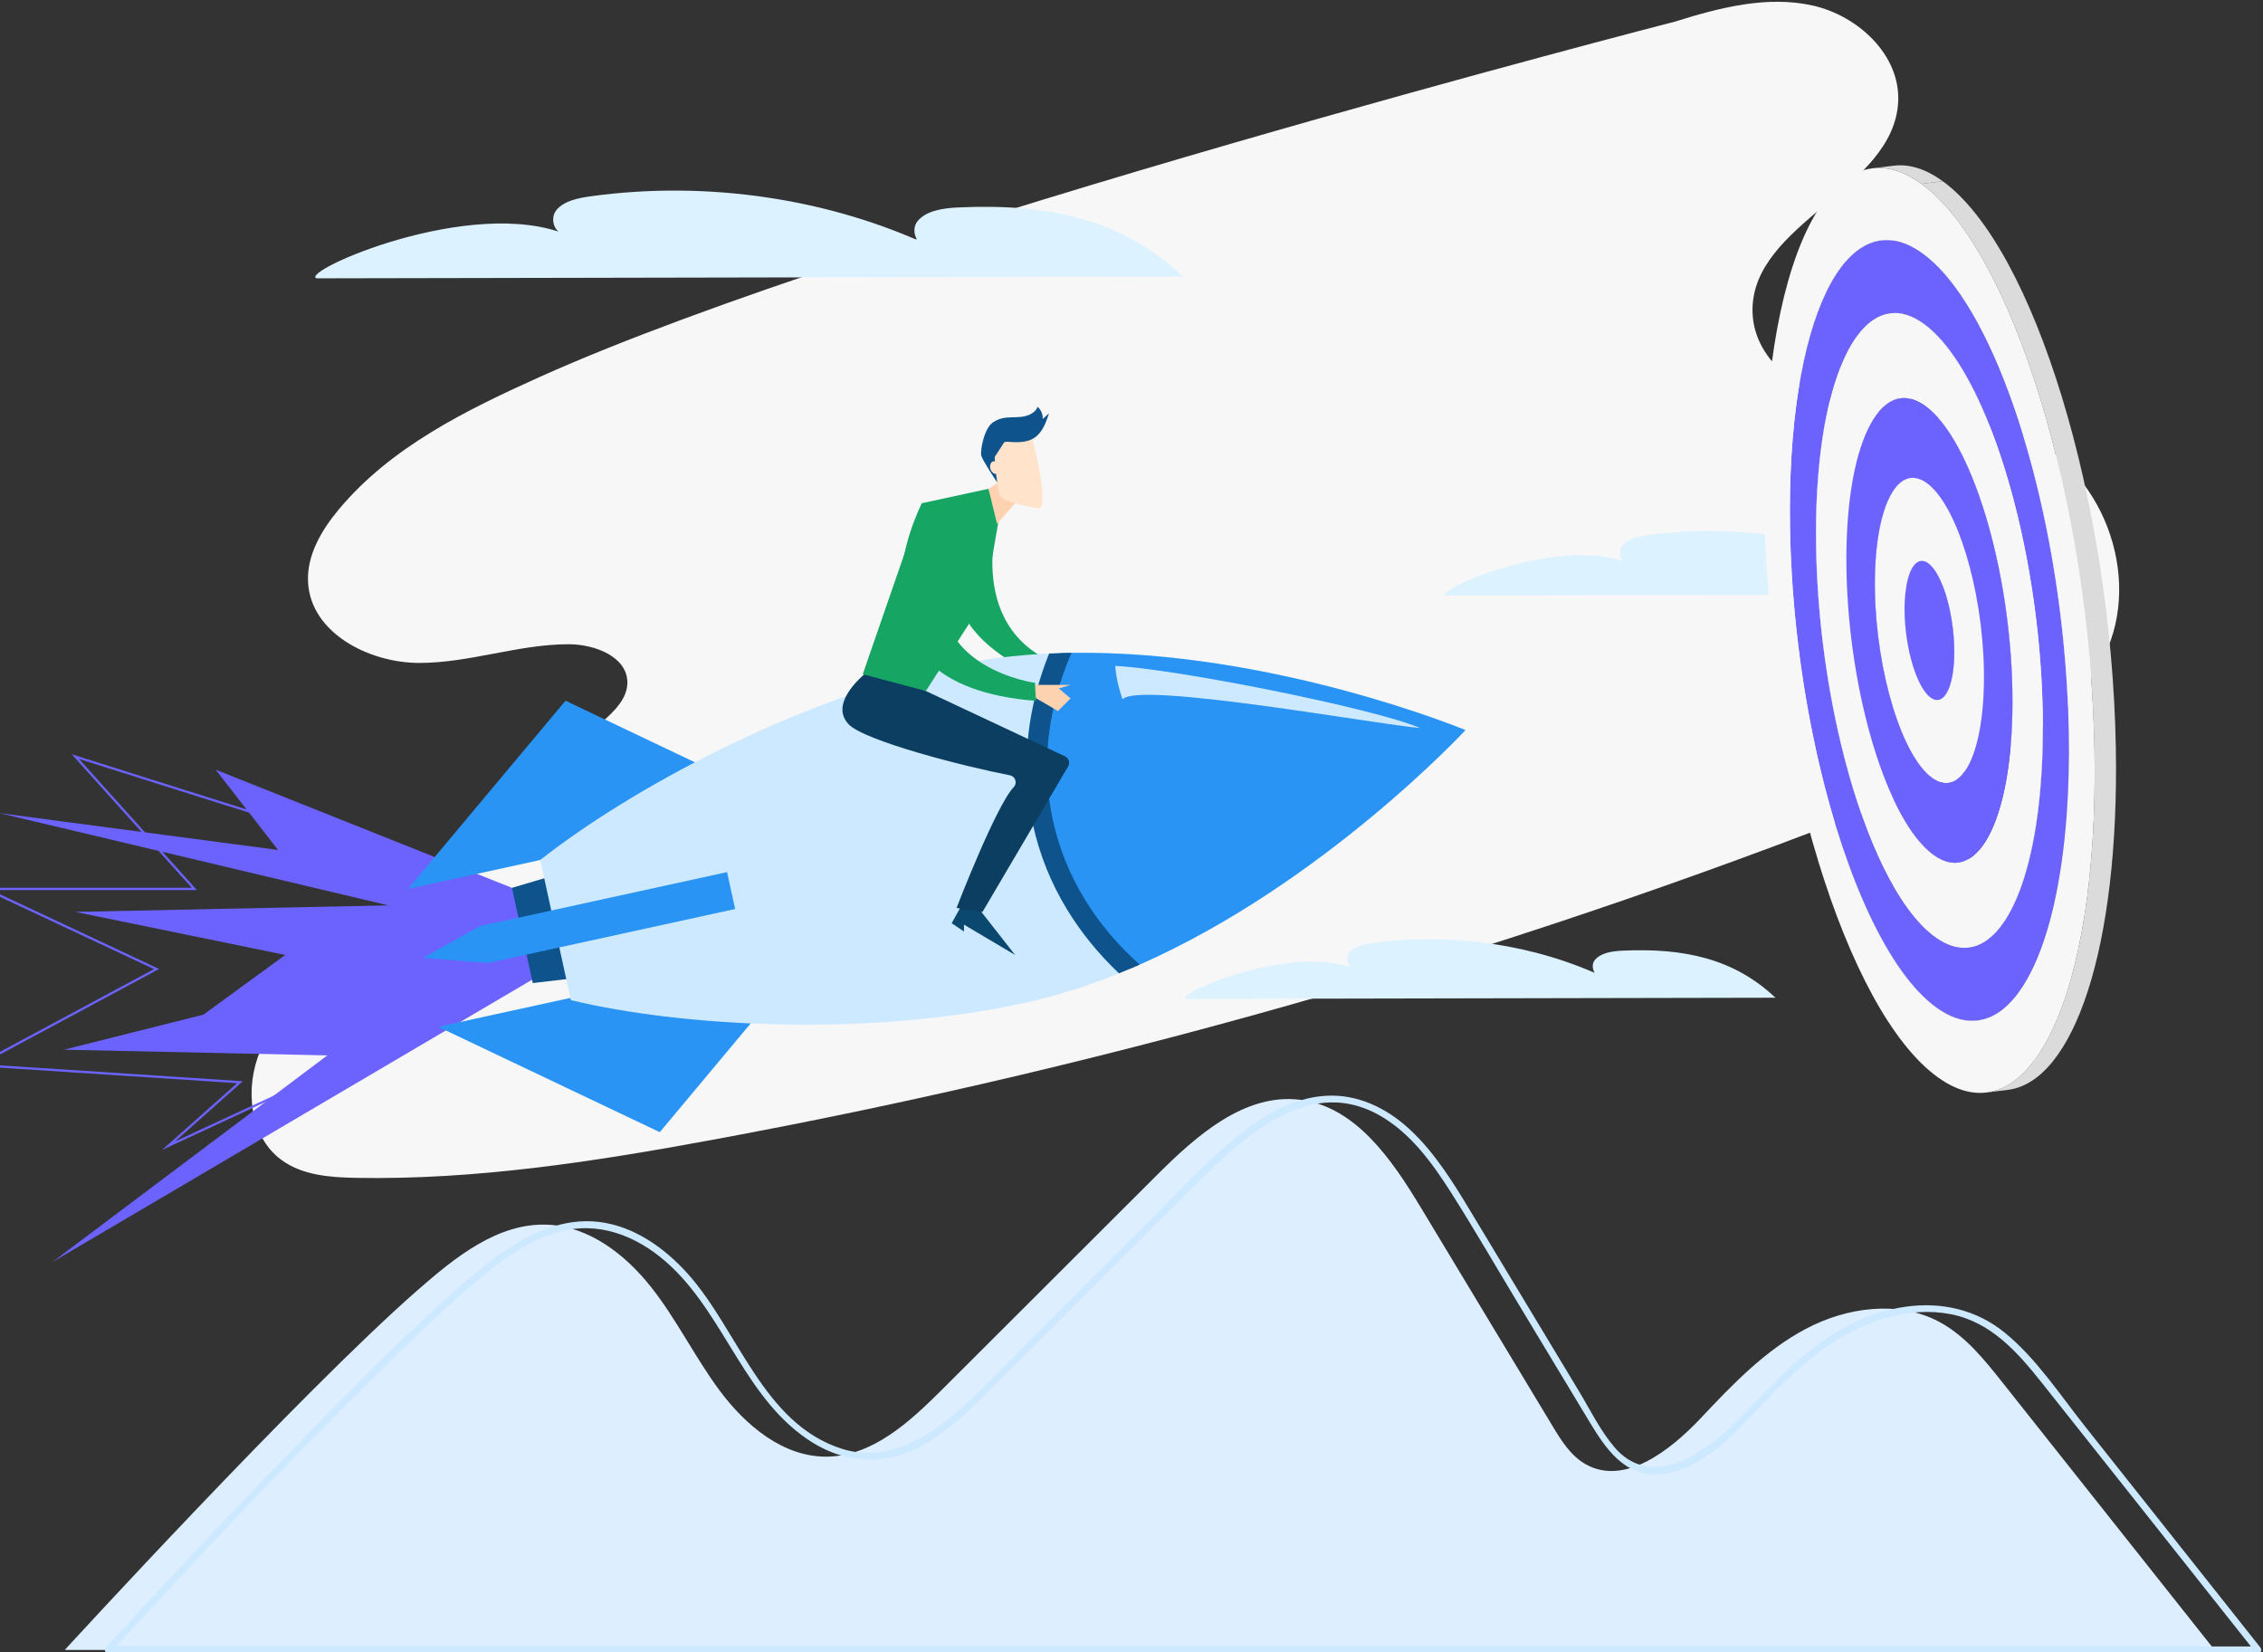 <svg width="378" height="276" viewBox="0 0 378 276" fill="none" xmlns="http://www.w3.org/2000/svg">
<rect x="0" y="0" width="378" height="276" fill="#333333" stroke="none"/>
<g clip-path="url(#clip0)">
<path d="M90.235 62.928C77.879 68.487 65.271 74.682 56.592 85.089C53.697 88.56 51.205 92.775 51.457 97.288C51.926 105.704 61.578 110.717 70.005 110.732C78.432 110.747 86.63 107.588 95.057 107.611C99.406 107.623 104.849 109.729 104.792 114.081C104.758 116.683 102.667 118.731 100.729 120.463C85.855 133.758 70.981 147.053 56.104 160.347C51.148 164.776 46.036 169.419 43.458 175.546C40.879 181.672 41.623 189.744 46.959 193.712C50.473 196.325 55.139 196.668 59.518 196.744C79.404 197.099 99.188 194.04 118.747 190.435C187.905 177.693 255.779 158.009 321.027 131.782C332.975 126.979 345.801 121.078 351.489 109.526C358.058 96.174 351.05 77.928 337.229 72.412C328.97 69.112 319.684 70.055 310.941 68.437C302.197 66.82 292.821 60.826 292.729 51.938C292.584 37.232 316.381 31.651 317.064 16.96C317.426 9.181 310.357 2.609 302.754 0.919C295.151 -0.771 287.255 1.266 279.823 3.6C279.823 3.593 145.046 38.277 90.235 62.928Z" fill="#F7F7F7"/>
<path d="M69.744 215.506C76.012 210.016 83.18 204.195 91.5 204.569C98.409 204.878 104.432 209.528 108.728 214.953C113.023 220.373 116.063 226.683 120.183 232.241C124.525 238.093 130.796 243.365 138.083 243.312C145.731 243.255 151.976 237.483 157.389 232.077C169.337 220.148 181.285 208.219 193.233 196.29C199.852 189.683 207.882 182.557 217.164 183.698C226.43 184.838 232.492 193.681 237.313 201.677C244.649 213.842 251.981 226.012 259.317 238.177C260.778 240.603 262.342 243.129 264.799 244.54C271.296 248.275 278.945 242.339 284.083 236.884C289.374 231.265 294.818 225.562 301.647 221.957C308.471 218.352 317.043 217.146 323.864 220.763C328.213 223.067 331.398 227.034 334.458 230.891C346.272 245.792 358.091 260.692 369.905 275.593H10.82C10.82 275.589 50.102 232.707 69.744 215.506Z" fill="#DCEEFF"/>
<path d="M77.399 215.91C82.343 211.588 87.752 206.957 94.344 205.522C101.043 204.065 107.357 207.033 112.152 211.592C121.323 220.312 124.641 234.065 135.735 240.962C140.553 243.956 146.195 244.731 151.521 242.625C156.949 240.481 161.256 236.258 165.319 232.207C176.111 221.441 186.899 210.665 197.688 199.891C205.989 191.602 217.601 179.085 230.4 186.288C235.557 189.191 239.208 194.223 242.325 199.117C246.189 205.19 249.794 211.439 253.51 217.604C257.439 224.123 261.368 230.639 265.297 237.158C268.098 241.801 271.306 246.852 277.486 246.219C282.968 245.654 287.683 241.503 291.345 237.704C296.037 232.836 300.619 227.801 306.349 224.116C312.014 220.469 318.968 218.225 325.732 219.492C332.549 220.77 337.008 225.878 341.117 231.047C350.646 243.037 360.149 255.05 369.667 267.051C372.028 270.031 374.394 273.01 376.755 275.993C376.888 275.669 377.026 275.341 377.159 275.017C373.951 275.017 370.747 275.017 367.538 275.017C358.814 275.017 350.089 275.017 341.361 275.017C328.459 275.017 315.554 275.017 302.652 275.017C286.973 275.017 271.291 275.017 255.612 275.017C238.441 275.017 221.271 275.017 204.1 275.017C186.705 275.017 169.309 275.017 151.914 275.017C135.693 275.017 119.472 275.017 103.252 275.017C89.549 275.017 75.842 275.017 62.139 275.017C52.32 275.017 42.501 275.017 32.681 275.017C29.614 275.017 26.547 275.017 23.48 275.017C21.951 275.017 20.192 274.772 18.674 275.017C18.487 275.047 18.269 275.017 18.078 275.017C18.212 275.341 18.349 275.669 18.483 275.993C32.766 260.402 47.315 245.009 62.346 230.135C67.244 225.279 72.207 220.465 77.399 215.91C77.952 215.422 77.143 214.617 76.59 215.101C66.611 223.856 57.314 233.42 48.078 242.942C39.506 251.781 31.049 260.738 22.672 269.764C21.001 271.564 19.326 273.369 17.666 275.184C17.338 275.543 17.56 276.161 18.071 276.161C21.279 276.161 24.483 276.161 27.692 276.161C36.416 276.161 45.141 276.161 53.869 276.161C66.771 276.161 79.676 276.161 92.578 276.161C108.257 276.161 123.94 276.161 139.618 276.161C156.789 276.161 173.959 276.161 191.13 276.161C208.525 276.161 225.921 276.161 243.317 276.161C259.537 276.161 275.758 276.161 291.978 276.161C305.681 276.161 319.388 276.161 333.091 276.161C342.91 276.161 352.729 276.161 362.549 276.161C367.21 276.161 371.895 276.291 376.557 276.161C376.755 276.157 376.953 276.161 377.152 276.161C377.69 276.161 377.85 275.555 377.556 275.184C367.79 262.866 358.02 250.548 348.254 238.23C344.058 232.939 340.102 226.847 334.815 222.559C330.13 218.76 324.301 217.432 318.373 218.256C312.227 219.111 306.715 222.086 301.908 225.909C296.648 230.093 292.535 235.423 287.481 239.806C282.464 244.159 275.01 247.935 269.727 241.801C267.323 239.009 265.618 235.488 263.722 232.344C261.692 228.976 259.663 225.611 257.634 222.242C253.639 215.616 249.645 208.99 245.651 202.363C242.699 197.465 239.631 192.468 235.386 188.565C231.578 185.067 226.768 182.729 221.5 183.03C215.766 183.358 210.692 186.513 206.37 190.072C200.877 194.597 196.02 199.941 190.989 204.961C185.461 210.481 179.933 216.001 174.402 221.518C169.366 226.546 164.506 231.898 159.078 236.502C153.913 240.885 147.507 244.17 140.637 241.999C127.426 237.826 123.299 222.109 114.841 212.717C110.988 208.437 105.922 204.82 100.078 204.107C94.07 203.371 88.416 206.003 83.628 209.402C81.164 211.149 78.864 213.11 76.59 215.097C76.033 215.589 76.846 216.394 77.399 215.91Z" fill="#CCE9FF"/>
<path d="M347.994 99.268C340.544 92.219 331.503 90.243 320.317 90.765C318.486 90.853 316.438 91.158 315.381 92.425C314.328 93.691 315.465 96.003 317.254 95.648C304.623 89.674 289.566 87.427 275.268 89.384C273.689 89.602 271.968 89.945 271.022 91.032C270.08 92.123 270.706 94.115 272.308 94.13C260.562 89.258 239.379 98.666 241.5 99.478L347.994 99.268Z" fill="#DCF2FF"/>
<path d="M296.559 166.653C289.673 160.137 281.315 158.31 270.981 158.795C269.287 158.875 267.395 159.157 266.418 160.328C265.445 161.499 266.498 163.636 268.146 163.308C256.473 157.784 242.557 155.708 229.342 157.517C227.881 157.715 226.29 158.036 225.42 159.043C224.547 160.05 225.127 161.892 226.607 161.908C215.75 157.402 196.176 166.1 198.137 166.852L296.559 166.653Z" fill="#DCF2FF"/>
<path d="M89.172 150.715L12.578 152.317L47.648 159.508L28.684 173.337L90.24 158.947L89.172 150.715Z" fill="#6C63FF"/>
<path d="M91.898 161.866L8.781 210.783L54.673 176.286L10.681 175.336L91.898 154.927V161.866Z" fill="#6C63FF"/>
<path d="M27.044 192.098L39.614 180.925L-4.375 178.044L25.728 161.877L-3.227 148.289H32.026L11.972 125.98L12.639 126.193C13.406 126.438 89.237 150.528 91.9 150.528H92.384L68.236 172.982L27.044 192.098ZM-3.021 177.751L40.552 180.604L29.241 190.66L68.053 172.646L91.484 150.849C85.174 149.605 20.978 129.238 13.196 126.766L32.884 148.666H-1.518L26.575 161.85L-3.021 177.751Z" fill="#6C63FF"/>
<path d="M85.518 148.3L36.017 128.562L46.45 141.975L-0.121 135.814L90.24 157.25L85.518 148.3Z" fill="#6C63FF"/>
<path d="M166.541 87.519C166.541 87.519 160.327 109.515 182.949 112.487C181.819 114.84 181.591 115.798 181.591 115.798C181.591 115.798 158.545 110.286 159.69 96.236C163.749 87.366 166.541 87.519 166.541 87.519Z" fill="#17A564"/>
<path d="M117.596 128.055L94.459 117.042L68.152 148.476L90.24 143.65L117.596 128.055Z" fill="#2A94F4"/>
<path d="M126.641 169.45L110.203 189.111L73.188 171.51L95.272 166.684L126.641 169.45Z" fill="#2A94F4"/>
<path d="M98.276 163.109L88.991 164.208L85.516 148.3L94.458 145.649L98.276 163.109Z" fill="#0E538C"/>
<path d="M244.78 121.951C244.78 121.951 221.056 147.575 190.354 161.126C189.782 161.377 189.21 161.625 188.634 161.866C188.062 162.114 187.482 162.35 186.906 162.583C181.798 164.647 176.514 166.348 171.135 167.523C145.164 173.2 114.119 171.578 95.35 167.054L90.238 143.65C105.41 131.702 132.869 116.92 158.84 111.247C164.219 110.072 169.728 109.416 175.232 109.164C175.858 109.134 176.484 109.111 177.105 109.092C177.731 109.072 178.353 109.057 178.979 109.05C212.534 108.558 244.78 121.951 244.78 121.951Z" fill="#CCE9FF"/>
<path d="M244.786 121.951C244.786 121.951 221.061 147.575 190.36 161.126C189.787 161.377 189.215 161.625 188.639 161.866C181.193 154.999 176.21 146.545 174.208 137.371C172.205 128.2 173.208 118.438 177.115 109.092C177.74 109.072 178.362 109.057 178.988 109.05C212.539 108.558 244.786 121.951 244.786 121.951Z" fill="#2A94F4"/>
<path d="M178.983 109.05C178.357 109.057 177.735 109.073 177.11 109.092C176.488 109.111 175.862 109.134 175.237 109.164C173.47 113.559 172.315 118.034 171.796 122.493C171.201 127.632 171.449 132.759 172.536 137.733C173.623 142.708 175.534 147.476 178.22 151.894C180.551 155.732 183.469 159.321 186.906 162.579C187.482 162.347 188.062 162.106 188.634 161.862C189.21 161.618 189.783 161.374 190.355 161.122C183.03 154.561 177.922 146.397 175.87 137.005C173.821 127.613 175.061 118.068 178.983 109.05Z" fill="#0E538C"/>
<path d="M186.289 111.232C196.158 111.682 229.522 118.289 237.194 121.604C230.568 121.097 189.871 113.704 187.51 116.824C186.373 113.601 186.289 111.232 186.289 111.232Z" fill="#CCE9FF"/>
<path d="M122.794 151.833L81.529 160.851L70.672 159.993L80.182 154.686L121.447 145.672L122.794 151.833Z" fill="#2A94F4"/>
<path d="M163.428 151.68L169.555 159.508L161.021 154.45V155.594L158.961 154.209L160.899 150.715L163.428 151.68Z" fill="#0B4870"/>
<path d="M169.39 131.412C169.951 130.71 169.562 129.665 168.681 129.497C161.15 128.051 144.258 123.729 141.706 120.933C138.86 117.816 142.789 113.753 145.635 111.586L154.65 115.42L177.893 126.331C178.534 126.632 178.775 127.422 178.412 128.028L164.114 152.321C164.114 152.321 161.539 152.05 159.781 151.642C159.781 151.642 166.46 134.33 169.39 131.412Z" fill="#0B3E60"/>
<path d="M172.453 114.398H178.824L176.867 114.997L178.824 116.653L176.718 118.762L172.453 116.279V114.398Z" fill="#FCD2B1"/>
<path d="M166.823 86.828L164.542 100.012L154.654 115.417L144.109 112.617L153.994 84.051L165.121 81.644L166.823 86.828Z" fill="#17A564"/>
<path d="M170.126 83.387L166.54 87.519L165.117 81.644L166.819 80.584L170.126 83.387Z" fill="#FCD2B1"/>
<path d="M166.11 70.421C164.481 71.077 163.664 75.251 163.916 76.132C164.168 77.013 166.571 80.584 166.571 80.584L170.859 71.153L166.11 70.421Z" fill="#0E538C"/>
<path d="M172.436 73.278C172.436 73.278 175.648 85.455 173.279 84.902C170.91 84.345 167.446 83.891 167.007 82.716C166.569 81.541 165.527 73.801 166.523 72.607C167.519 71.413 172.253 72.523 172.253 72.523L172.436 73.278Z" fill="#FFE3CA"/>
<path d="M165.793 73.652C165.221 73.164 164.977 72.321 165.198 71.6C165.511 70.589 166.59 70.005 167.632 69.822C168.673 69.639 169.745 69.753 170.794 69.601C171.84 69.448 172.938 68.933 173.335 67.957C173.9 68.46 174.216 69.231 174.17 69.986C174.521 69.669 174.876 69.353 175.227 69.036C174.72 70.581 174.129 72.241 172.77 73.133C171.447 73.999 169.738 73.908 168.162 73.786C168.158 73.782 166.365 74.14 165.793 73.652Z" fill="#0E538C"/>
<path d="M168.032 73.419L165.819 76.837L165.602 72.588L168.032 73.419Z" fill="#0E538C"/>
<path d="M166.494 79.128C166.905 79.004 167.1 78.444 166.929 77.877C166.758 77.311 166.285 76.952 165.874 77.076C165.462 77.2 165.268 77.76 165.439 78.327C165.61 78.894 166.082 79.253 166.494 79.128Z" fill="#FFE3CA"/>
<path d="M153.989 84.051C153.989 84.051 138.15 114.398 173.075 117.072C172.899 115.371 172.899 114.059 172.899 114.059C172.899 114.059 154.829 111.651 157.572 95.946C157.865 94.271 158.411 92.654 159.086 91.094C162.161 83.971 153.989 84.051 153.989 84.051Z" fill="#17A564"/>
<path d="M322.014 162.827C320.74 162.984 319.417 163.148 318.451 163.273C310.902 153.492 304.512 134.979 301.266 114.219C302.456 114.074 303.642 113.925 304.832 113.78C308.079 134.533 314.465 153.042 322.014 162.827Z" fill="#F7F7F7"/>
<path d="M322.016 162.827C322.096 162.93 322.176 163.033 322.256 163.136C321.066 163.281 319.88 163.43 318.69 163.575C318.61 163.475 318.533 163.372 318.453 163.273C319.418 163.147 320.742 162.983 322.016 162.827Z" fill="#F7F7F7"/>
<path d="M322.254 163.136C323.784 165.078 325.363 166.657 326.969 167.824L323.403 168.263C321.797 167.096 320.217 165.516 318.688 163.575C319.878 163.43 321.064 163.281 322.254 163.136Z" fill="#F7F7F7"/>
<path d="M306.917 91.112C307.421 119.384 316.302 148.457 326.754 156.052L323.188 156.491C312.735 148.895 303.854 119.823 303.351 91.551C303.225 84.482 303.633 78.134 304.484 72.706C305.674 72.561 306.86 72.412 308.05 72.267C307.203 77.696 306.792 84.043 306.917 91.112Z" fill="#6C63FF"/>
<path d="M316.52 124.24C319.148 132.846 322.689 139.556 326.515 142.337L322.948 142.776C319.122 139.995 315.582 133.285 312.953 124.679C314.143 124.534 315.33 124.385 316.52 124.24Z" fill="#F7F7F7"/>
<path d="M322.707 124.969C323.818 127.006 325.027 128.566 326.286 129.478L322.719 129.917C321.464 129.005 320.251 127.445 319.141 125.407C320.327 125.263 321.517 125.118 322.707 124.969Z" fill="#6C63FF"/>
<path d="M321.825 104.17C322.302 109.565 324.045 114.623 326.048 116.08L322.481 116.519C320.478 115.062 318.735 110.003 318.258 104.609C319.444 104.46 320.634 104.315 321.825 104.17Z" fill="#F7F7F7"/>
<path d="M311.99 94.794C312.173 105.139 313.893 115.634 316.522 124.24C315.331 124.385 314.145 124.534 312.955 124.679C310.326 116.077 308.61 105.582 308.423 95.232C308.121 78.443 311.952 67.201 317.491 66.518L321.058 66.08C315.518 66.766 311.692 78.008 311.99 94.794Z" fill="#F7F7F7"/>
<path d="M302.567 87.95C302.724 96.64 303.521 105.391 304.833 113.78C303.643 113.925 302.456 114.074 301.266 114.218C299.954 105.834 299.157 97.079 299 88.388C298.497 60.182 304.928 41.291 314.237 40.146L317.803 39.708C308.495 40.852 302.064 59.743 302.567 87.95Z" fill="#F7F7F7"/>
<path d="M316.746 98.25C316.929 108.447 319.378 118.861 322.708 124.972C321.518 125.117 320.332 125.266 319.141 125.411C315.807 119.3 313.358 108.885 313.179 98.688C312.981 87.66 315.495 80.274 319.134 79.828L322.701 79.389C319.065 79.835 316.551 87.221 316.746 98.25Z" fill="#6C63FF"/>
<path d="M319.305 51.888C314.071 52.533 309.955 60.082 308.051 72.267C306.861 72.412 305.675 72.561 304.484 72.706C306.388 60.521 310.504 52.972 315.738 52.327C316.81 52.197 318.237 52.022 319.305 51.888Z" fill="#6C63FF"/>
<path d="M321.701 101.847C321.716 102.621 321.758 103.396 321.827 104.166C320.637 104.311 319.45 104.46 318.26 104.605C318.191 103.835 318.149 103.06 318.134 102.286C318.042 97.262 319.191 93.897 320.85 93.695L324.417 93.256C322.758 93.458 321.609 96.827 321.701 101.847Z" fill="#F7F7F7"/>
<path d="M326.282 129.478C327.232 130.168 328.14 130.439 328.986 130.336L325.42 130.775C324.573 130.878 323.665 130.607 322.715 129.917C323.787 129.787 325.24 129.211 326.282 129.478Z" fill="#6C63FF"/>
<path d="M326.047 116.076C326.478 116.389 326.894 116.515 327.28 116.465L323.713 116.904C323.327 116.95 322.912 116.828 322.48 116.515C323.549 116.385 325.002 115.805 326.047 116.076Z" fill="#F7F7F7"/>
<path d="M326.516 142.338C327.962 143.387 329.343 143.803 330.632 143.642L327.065 144.081C325.776 144.241 324.395 143.825 322.949 142.776C324.017 142.647 325.444 142.467 326.516 142.338Z" fill="#F7F7F7"/>
<path d="M326.762 156.052C328.734 157.486 330.623 158.051 332.385 157.833L328.818 158.272C327.056 158.49 325.168 157.925 323.195 156.491C324.263 156.361 325.717 155.781 326.762 156.052Z" fill="#6C63FF"/>
<path d="M326.969 167.824C329.395 169.587 331.719 170.285 333.885 170.018L330.319 170.457C328.152 170.724 325.829 170.026 323.402 168.263C324.47 168.133 325.897 167.954 326.969 167.824Z" fill="#F7F7F7"/>
<path d="M320.848 93.695L324.414 93.256C324.8 93.21 325.216 93.332 325.647 93.645L322.08 94.084C321.645 93.771 321.233 93.649 320.848 93.695Z" fill="#6C63FF"/>
<path d="M319.133 79.828L322.7 79.389C323.547 79.286 324.454 79.557 325.404 80.248L321.838 80.686C320.888 79.996 319.98 79.721 319.133 79.828Z" fill="#F7F7F7"/>
<path d="M317.492 66.522L321.059 66.083C322.348 65.923 323.733 66.339 325.179 67.388L321.612 67.827C320.166 66.774 318.782 66.362 317.492 66.522Z" fill="#6C63FF"/>
<path d="M327.282 116.466L323.715 116.904C325.37 116.698 326.519 113.338 326.427 108.31C326.316 102.118 324.371 95.744 322.082 94.084L325.649 93.645C327.938 95.309 329.883 101.68 329.994 107.871C330.082 112.899 328.937 116.264 327.282 116.466Z" fill="#6C63FF"/>
<path d="M315.738 52.327L319.305 51.888C321.068 51.671 322.956 52.236 324.932 53.67L321.365 54.109C319.389 52.678 317.501 52.11 315.738 52.327Z" fill="#F7F7F7"/>
<path d="M314.234 40.146L317.801 39.708C319.968 39.441 322.291 40.135 324.721 41.901L321.154 42.34C318.724 40.574 316.401 39.879 314.234 40.146Z" fill="#6C63FF"/>
<path d="M328.989 130.336L325.422 130.775C329.061 130.325 331.575 122.939 331.377 111.914C331.133 98.318 326.86 84.337 321.836 80.686L325.403 80.248C330.427 83.898 334.699 97.88 334.944 111.476C335.142 122.5 332.628 129.886 328.989 130.336Z" fill="#F7F7F7"/>
<path d="M330.631 143.642L327.065 144.081C332.604 143.398 336.43 132.152 336.132 115.367C335.762 94.668 329.258 73.385 321.609 67.827L325.176 67.388C332.825 72.946 339.329 94.233 339.699 114.928C339.997 131.713 336.171 142.959 330.631 143.642Z" fill="#6C63FF"/>
<path d="M332.384 157.833L328.817 158.272C336.382 157.338 341.609 141.979 341.2 119.048C340.697 90.777 331.816 61.704 321.363 54.109L324.93 53.67C335.383 61.261 344.264 90.338 344.767 118.61C345.179 141.54 339.953 156.903 332.384 157.833Z" fill="#F7F7F7"/>
<path d="M333.89 170.018L330.323 170.457C339.628 169.308 346.059 150.417 345.556 122.214C344.934 87.442 334.008 51.682 321.156 42.34L324.723 41.901C337.579 51.24 348.501 87.004 349.123 121.776C349.626 149.979 343.194 168.87 333.89 170.018Z" fill="#6C63FF"/>
<path d="M321.156 42.34C334.012 51.678 344.934 87.442 345.556 122.214C346.178 156.99 336.259 177.606 323.403 168.267C310.547 158.928 299.622 123.168 299 88.392C298.382 53.616 308.301 32.997 321.156 42.34ZM323.194 156.491C333.646 164.082 341.707 147.324 341.203 119.048C340.7 90.776 331.819 61.704 321.366 54.108C310.914 46.513 302.853 63.279 303.357 91.551C303.86 119.826 312.741 148.899 323.194 156.491Z" fill="#6C63FF"/>
<path d="M321.839 80.686C326.863 84.337 331.135 98.318 331.379 111.914C331.624 125.51 327.744 133.571 322.72 129.92C317.692 126.269 313.423 112.288 313.179 98.692C312.935 85.092 316.814 77.032 321.839 80.686ZM322.479 116.515C324.768 118.178 326.535 114.508 326.424 108.313C326.313 102.122 324.368 95.747 322.079 94.088C319.79 92.424 318.02 96.098 318.131 102.29C318.241 108.485 320.187 114.852 322.479 116.515Z" fill="#F7F7F7"/>
<path d="M341.206 119.052C340.836 98.292 335.945 77.097 329.239 64.294C329.097 64.023 328.952 63.752 328.807 63.489C328.086 62.165 327.343 60.941 326.583 59.819C326.431 59.594 326.278 59.377 326.126 59.159C324.596 57.008 323.001 55.299 321.369 54.112C319.408 52.689 317.535 52.121 315.784 52.327C314.761 52.445 313.785 52.827 312.854 53.456C312.587 53.636 312.327 53.834 312.072 54.055C311.816 54.273 311.561 54.513 311.313 54.772C310.569 55.547 309.867 56.493 309.207 57.603C308.986 57.973 308.772 58.362 308.566 58.767C308.356 59.171 308.154 59.594 307.956 60.037C307.757 60.479 307.563 60.937 307.376 61.41C304.847 67.823 303.347 77.322 303.336 88.942C303.336 89.804 303.344 90.674 303.359 91.559C303.557 102.602 305.03 113.768 307.38 123.729C307.475 124.126 307.57 124.522 307.666 124.919C308.44 128.074 309.299 131.103 310.237 133.956C311.29 137.169 312.434 140.159 313.659 142.872C313.93 143.474 314.204 144.062 314.483 144.638C317.13 150.097 320.094 154.244 323.2 156.498C323.688 156.853 324.172 157.158 324.653 157.406C324.974 157.574 325.29 157.715 325.603 157.837C325.916 157.959 326.229 158.055 326.534 158.131C326.995 158.245 327.449 158.306 327.9 158.322C328.197 158.329 328.495 158.318 328.785 158.284C336.079 157.433 341.209 143.188 341.229 121.673C341.229 120.807 341.221 119.933 341.206 119.052ZM322.952 142.776C315.299 137.218 308.795 115.931 308.429 95.236C308.059 74.537 313.964 62.269 321.617 67.827C329.265 73.385 335.769 94.671 336.14 115.367C336.506 136.066 330.6 148.334 322.952 142.776Z" fill="#F7F7F7"/>
<path d="M335.373 182.046L331.806 182.485C342.831 181.123 350.449 158.745 349.85 125.331C349.114 84.139 336.174 41.771 320.945 30.709L324.512 30.27C339.741 41.333 352.685 83.7 353.417 124.892C354.016 158.306 346.398 180.688 335.373 182.046Z" fill="#DBDBDB"/>
<path d="M349.855 125.335C349.119 84.143 336.179 41.775 320.95 30.712C305.722 19.645 293.972 44.072 294.704 85.268C295.441 126.464 308.38 168.828 323.613 179.891C338.838 190.954 350.588 166.531 349.855 125.335ZM345.212 135.997C345.106 137.474 344.976 138.912 344.827 140.308C344.686 141.617 344.53 142.887 344.35 144.123C344.282 144.607 344.209 145.088 344.133 145.561C344.011 146.336 343.881 147.095 343.744 147.839C343.671 148.239 343.595 148.632 343.519 149.025C343.378 149.735 343.229 150.425 343.076 151.104C343.042 151.26 343.004 151.417 342.969 151.573C342.84 152.13 342.706 152.676 342.565 153.21C342.523 153.378 342.477 153.542 342.431 153.71C342.004 155.293 341.543 156.777 341.039 158.158C340.967 158.356 340.894 158.547 340.822 158.741C340.467 159.684 340.093 160.572 339.7 161.412C339.322 162.217 338.933 162.976 338.529 163.681C338.071 164.479 337.594 165.215 337.102 165.879C336.839 166.234 336.568 166.569 336.29 166.886C336.255 166.928 336.217 166.97 336.183 167.008C335.744 167.504 335.294 167.95 334.836 168.343C334.52 168.614 334.199 168.858 333.871 169.079C333.543 169.301 333.215 169.495 332.875 169.667C332.54 169.839 332.196 169.984 331.853 170.102C331.54 170.212 331.224 170.296 330.903 170.361C330.842 170.373 330.781 170.384 330.72 170.396C330.407 170.453 330.091 170.491 329.77 170.506C329.755 170.506 329.74 170.51 329.724 170.51C327.729 170.594 325.608 169.873 323.399 168.271C315.518 162.545 308.365 146.892 303.864 127.624C303.684 126.865 303.513 126.098 303.345 125.327C303.082 124.122 302.826 122.905 302.582 121.677C302.216 119.83 301.876 117.957 301.56 116.065C301.445 115.378 301.334 114.684 301.228 113.993C300.35 108.336 299.706 102.515 299.336 96.659C299.332 96.59 299.328 96.522 299.324 96.453C299.156 93.767 299.046 91.078 299 88.392C298.378 53.62 308.297 33.001 321.152 42.344C322.339 43.206 323.51 44.297 324.658 45.586C324.906 45.865 325.154 46.155 325.398 46.452C336.332 59.705 345.003 91.349 345.552 122.214C345.644 127.101 345.521 131.713 345.212 135.997Z" fill="#F7F7F7"/>
<path d="M325.701 101.969C325.632 101.645 325.56 101.321 325.484 101.008C325.442 100.836 325.396 100.665 325.354 100.497C325.266 100.157 325.171 99.829 325.072 99.505C325.022 99.345 324.972 99.184 324.923 99.028C324.82 98.715 324.713 98.414 324.602 98.12C323.885 96.216 323.012 94.767 322.081 94.088C321.795 93.878 321.516 93.756 321.249 93.71C319.78 93.455 318.636 95.553 318.262 99.093C318.247 99.253 318.228 99.417 318.216 99.585C318.19 99.917 318.167 100.264 318.152 100.619C318.129 101.153 318.125 101.71 318.132 102.294C318.182 105.006 318.579 107.749 319.208 110.118C319.296 110.457 319.391 110.785 319.491 111.11C319.689 111.754 319.903 112.361 320.128 112.925C320.357 113.49 320.597 114.009 320.852 114.47C320.917 114.585 320.978 114.699 321.043 114.81C321.303 115.245 321.57 115.626 321.848 115.939C322.054 116.176 322.268 116.37 322.481 116.527C323.34 117.148 324.126 117.023 324.766 116.294C324.873 116.172 324.976 116.034 325.075 115.882C325.32 115.497 325.541 115.012 325.728 114.436C325.804 114.207 325.873 113.963 325.934 113.704C326.029 113.318 326.113 112.899 326.182 112.452C326.346 111.411 326.434 110.217 326.434 108.897C326.434 108.71 326.434 108.515 326.43 108.325C326.388 106.15 326.125 103.968 325.701 101.969Z" fill="#6C63FF"/>
<path d="M312.75 28.114L316.317 27.676C318.884 27.359 321.639 28.183 324.515 30.274L320.948 30.712C318.072 28.622 315.317 27.798 312.75 28.114Z" fill="#DBDBDB"/>
<path d="M321.611 67.827C329.26 73.385 335.764 94.672 336.134 115.367C336.504 136.066 330.599 148.335 322.95 142.776C315.297 137.218 308.793 115.932 308.427 95.236C308.053 74.537 313.958 62.269 321.611 67.827ZM322.721 129.92C327.745 133.571 331.625 125.511 331.381 111.915C331.137 98.319 326.864 84.337 321.84 80.686C316.812 77.036 312.936 85.093 313.176 98.692C313.421 112.285 317.693 126.266 322.721 129.92Z" fill="#6C63FF"/>
<path d="M197.615 46.208C187.487 36.629 175.199 33.94 159.997 34.653C157.506 34.771 154.721 35.187 153.291 36.908C151.856 38.628 153.405 41.772 155.835 41.287C138.668 33.165 118.202 30.113 98.769 32.772C96.621 33.066 94.283 33.532 93.001 35.016C91.719 36.496 92.57 39.204 94.745 39.227C78.776 32.601 49.985 45.384 52.869 46.49L197.615 46.208Z" fill="#DCF2FF"/>
</g>
<defs>
<clipPath id="clip0">
<rect width="378" height="276" fill="white"/>
</clipPath>
</defs>
</svg>

